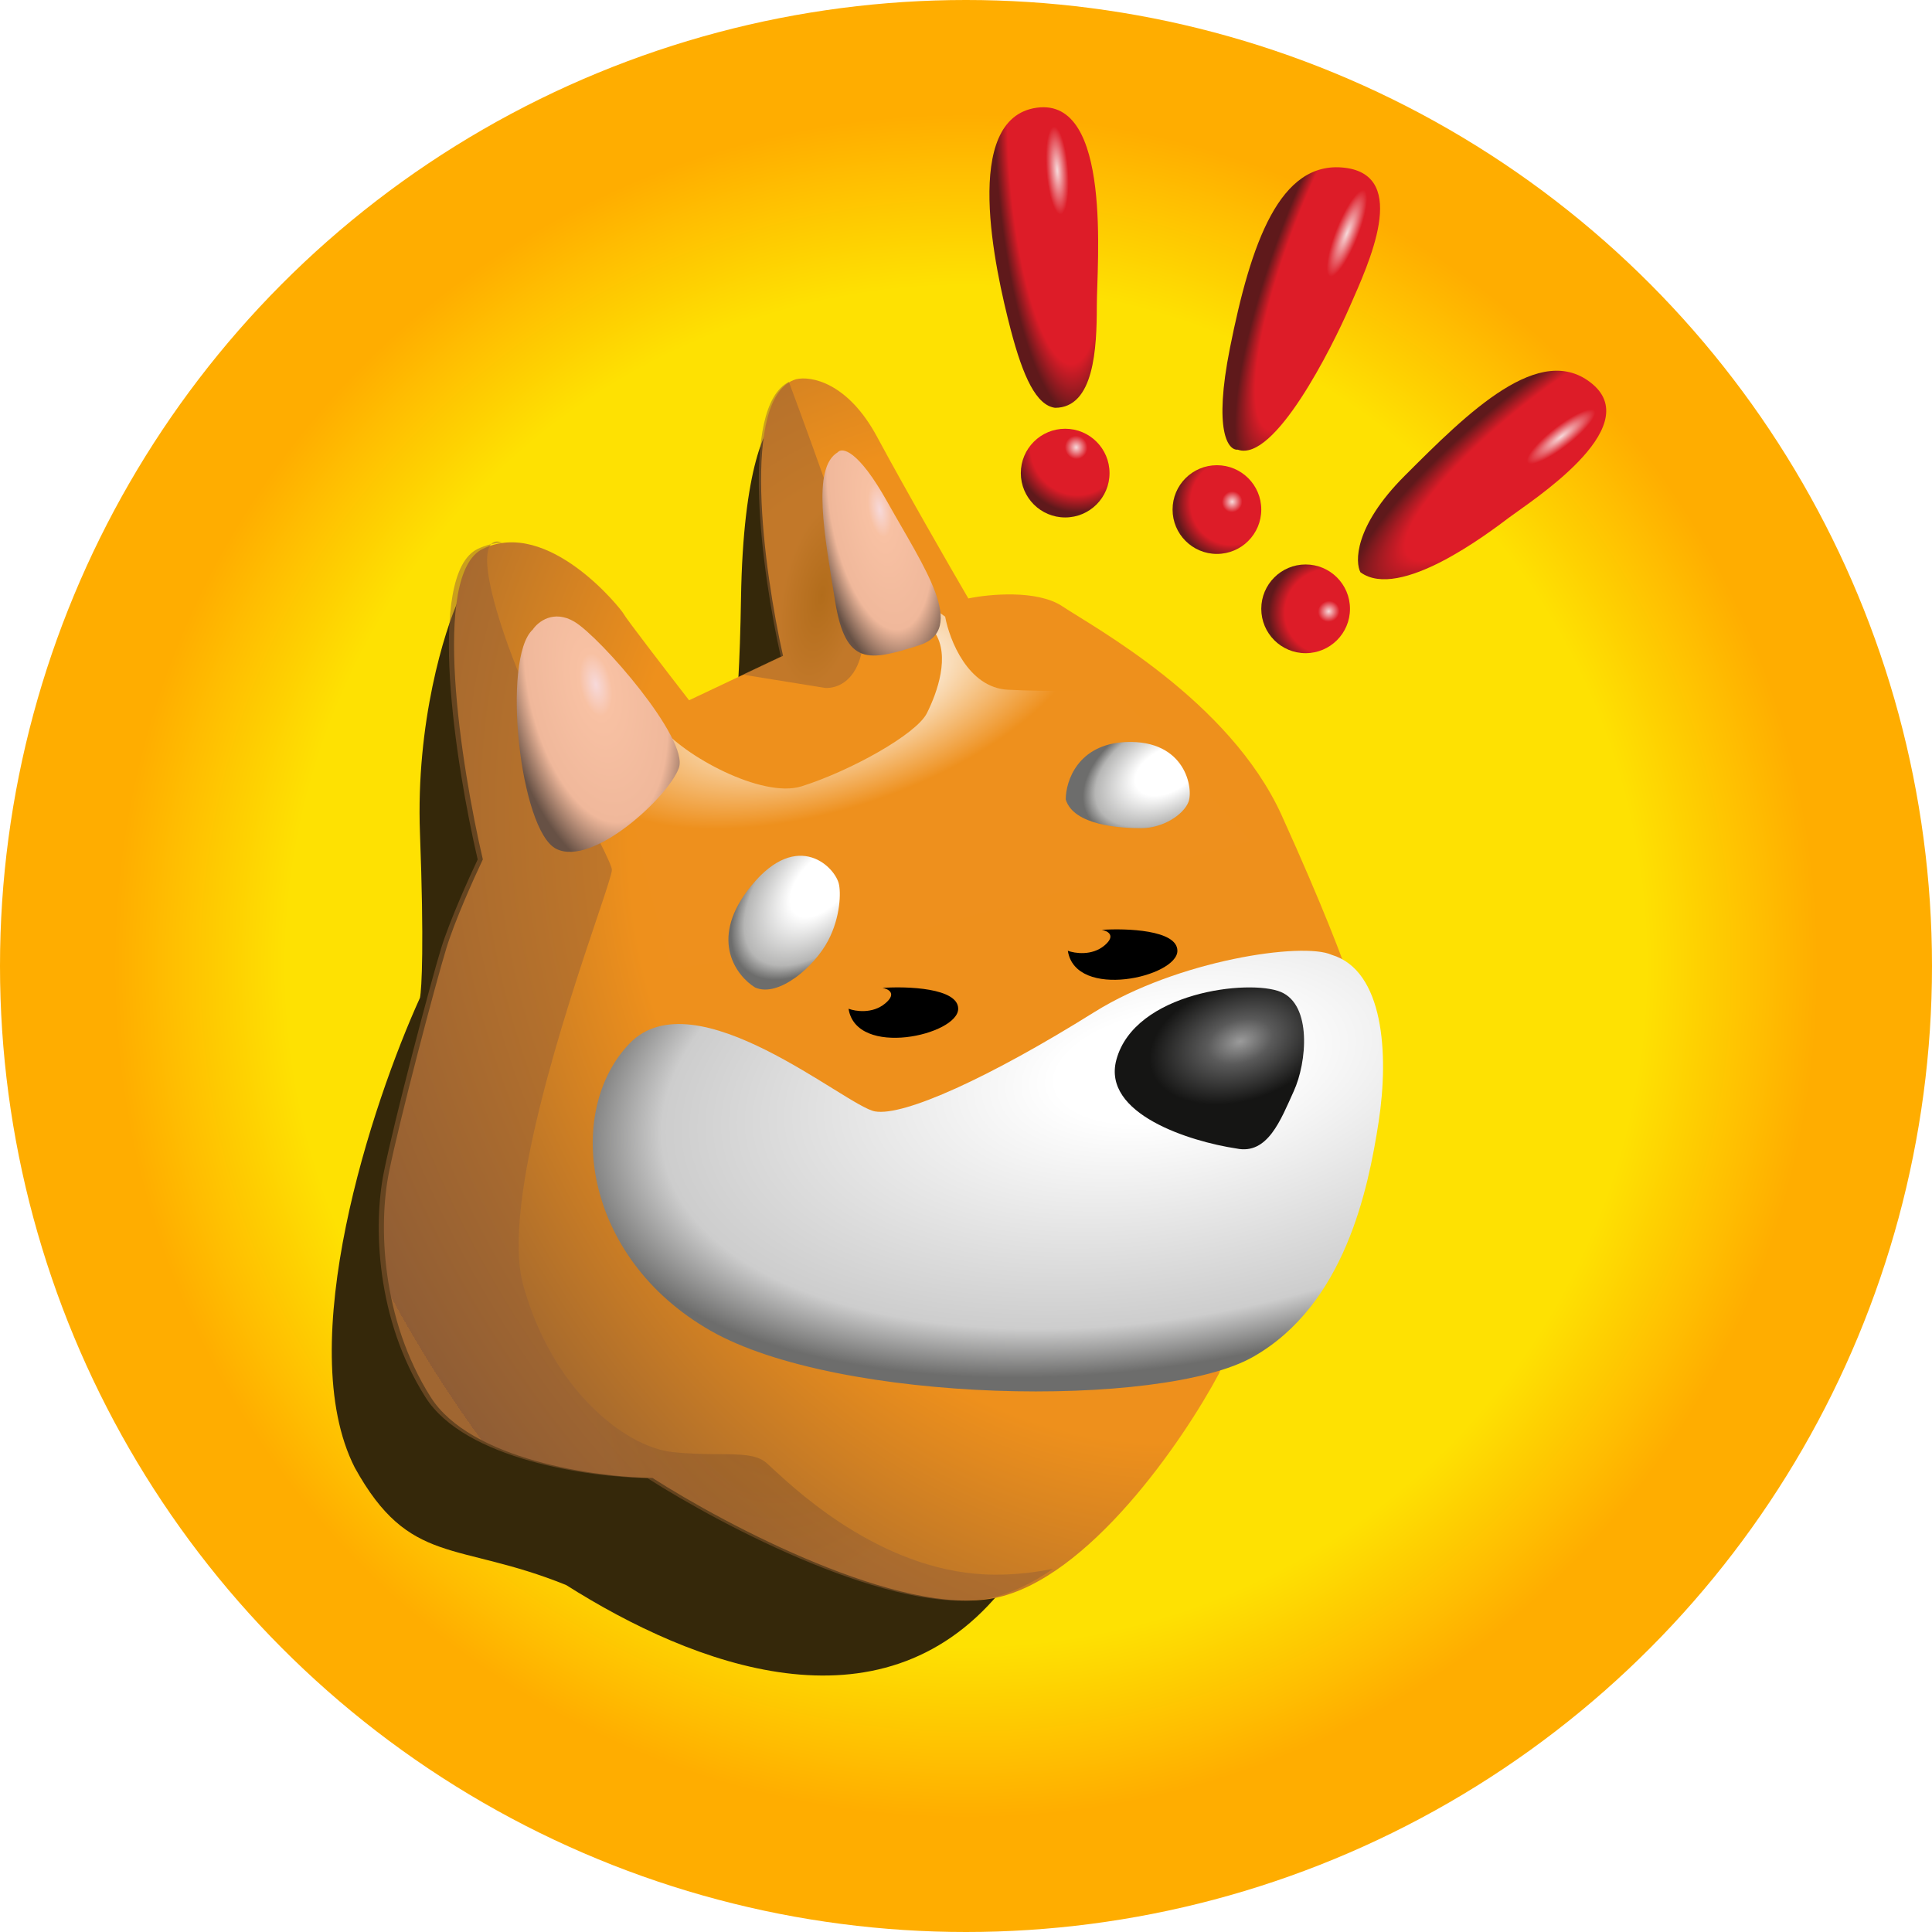 <svg width="24" height="24" viewBox="0 0 24 24" fill="none" xmlns="http://www.w3.org/2000/svg">
<circle cx="12" cy="12" r="12" fill="url(#paint0_radial_2313_2434)"/>
<g filter="url(#filter0_f_2313_2434)">
<path d="M9.205 7.434C9.231 5.8 9.519 5.262 9.659 5.197C9.94 5.489 10.509 6.105 10.535 6.235C10.56 6.364 10.956 8.796 11.151 9.996C12.069 12.665 13.608 18.361 12.415 19.787C10.924 21.57 8.622 20.695 7.033 19.69C5.671 19.139 5.088 19.463 4.407 18.231C3.629 16.701 4.623 13.703 5.217 12.395C5.239 12.287 5.269 11.727 5.217 10.352C5.165 8.978 5.52 7.834 5.704 7.434C6.33 8.396 7.591 10.326 7.617 10.352C7.643 10.378 8.557 9.801 9.011 9.509C9.065 9.499 9.179 9.068 9.205 7.434Z" fill="#35280A"/>
</g>
<path d="M10.894 5.424C10.531 4.75 10.073 4.667 9.889 4.711C9.189 4.918 9.489 7.088 9.727 8.147L8.56 8.699C8.3 8.364 7.775 7.681 7.749 7.629C7.717 7.564 6.809 6.429 5.998 6.818C5.35 7.129 5.728 9.52 5.998 10.676C5.89 10.903 5.648 11.441 5.545 11.779C5.415 12.2 4.961 13.919 4.831 14.567C4.701 15.216 4.734 16.383 5.35 17.355C5.843 18.134 7.393 18.35 8.106 18.36C9.035 18.955 11.186 20.085 12.353 19.852C13.52 19.618 14.698 17.896 15.142 17.064L16.373 14.016L16.763 12.168C16.698 11.963 16.438 11.267 15.92 10.125C15.271 8.699 13.585 7.791 13.196 7.531C12.885 7.324 12.288 7.38 12.029 7.434C11.802 7.045 11.257 6.098 10.894 5.424Z" fill="url(#paint1_radial_2313_2434)"/>
<g opacity="0.5" filter="url(#filter1_f_2313_2434)">
<path fill-rule="evenodd" clip-rule="evenodd" d="M9.248 8.384L10.253 8.546C10.556 8.557 11.025 8.189 10.48 6.633C10.185 5.79 9.959 5.169 9.8 4.744C9.179 5.057 9.468 7.13 9.699 8.157L9.244 8.372L9.248 8.384Z" fill="url(#paint2_radial_2313_2434)"/>
</g>
<g opacity="0.5" filter="url(#filter2_f_2313_2434)">
<path fill-rule="evenodd" clip-rule="evenodd" d="M13.084 19.487C12.863 19.533 12.623 19.561 12.367 19.561C11.027 19.561 9.948 18.566 9.602 18.247C9.563 18.211 9.534 18.183 9.514 18.167C9.394 18.067 9.199 18.066 8.931 18.064C8.764 18.063 8.57 18.062 8.347 18.037C7.763 17.972 6.855 17.259 6.499 15.962C6.222 14.955 7.04 12.519 7.42 11.391C7.529 11.067 7.601 10.851 7.601 10.807C7.601 10.652 6.644 9.056 6.234 7.792C5.823 6.527 6.234 6.74 6.234 6.74C6.133 6.747 6.033 6.772 5.934 6.819C5.286 7.13 5.664 9.521 5.934 10.677C5.826 10.904 5.584 11.443 5.48 11.78C5.35 12.201 4.896 13.92 4.767 14.568C4.637 15.216 4.669 16.384 5.285 17.356C5.778 18.134 7.328 18.351 8.041 18.361C8.971 18.956 11.121 20.086 12.289 19.853C12.556 19.799 12.824 19.668 13.084 19.487Z" fill="url(#paint3_radial_2313_2434)"/>
</g>
<path d="M13.592 12.574C14.629 11.926 16.185 11.699 16.542 11.861C17.191 12.056 17.255 13.093 17.126 13.936C16.996 14.779 16.704 16.206 15.569 16.854C14.435 17.503 10.414 17.438 8.826 16.53C7.237 15.622 7.01 13.806 7.82 12.963C8.631 12.12 10.511 13.742 10.868 13.806C11.225 13.871 12.295 13.385 13.592 12.574Z" fill="url(#paint4_radial_2313_2434)"/>
<path d="M13.868 13.165C13.686 13.839 14.786 14.181 15.359 14.267C15.748 14.349 15.91 13.91 16.072 13.554C16.235 13.197 16.299 12.484 15.91 12.322C15.521 12.16 14.095 12.322 13.868 13.165Z" fill="url(#paint5_radial_2313_2434)"/>
<path d="M13.719 11.746C13.563 11.876 13.351 11.843 13.265 11.811C13.362 12.427 14.626 12.135 14.626 11.811C14.626 11.551 13.989 11.53 13.686 11.551C13.751 11.562 13.874 11.616 13.719 11.746Z" fill="black"/>
<path d="M10.995 12.466C10.839 12.596 10.627 12.564 10.541 12.531C10.638 13.147 11.903 12.856 11.903 12.531C11.903 12.272 11.265 12.25 10.963 12.272C11.027 12.283 11.151 12.337 10.995 12.466Z" fill="black"/>
<g filter="url(#filter3_f_2313_2434)">
<path d="M9.958 9.768C9.465 9.923 8.477 9.379 8.207 9.022C8.099 9.357 7.883 10.066 7.883 10.222C7.883 10.377 8.185 11.497 8.337 12.037L11.06 11.648L15.534 10.448L13.848 8.568C13.611 8.579 13.012 8.594 12.519 8.568C12.026 8.542 11.795 7.952 11.741 7.66L11.514 7.498C11.482 7.52 11.456 7.621 11.611 7.855C11.806 8.146 11.644 8.6 11.514 8.86C11.384 9.119 10.574 9.573 9.958 9.768Z" fill="url(#paint6_radial_2313_2434)"/>
</g>
<circle cx="13.232" cy="5.877" r="0.551" fill="url(#paint7_radial_2313_2434)"/>
<circle cx="15.117" cy="6.33" r="0.551" fill="url(#paint8_radial_2313_2434)"/>
<circle cx="16.219" cy="7.563" r="0.551" fill="url(#paint9_radial_2313_2434)"/>
<path d="M12.555 4.094C12.711 4.69 12.875 5.034 13.106 5.066C13.593 5.066 13.625 4.321 13.625 3.802C13.625 3.283 13.82 1.208 12.879 1.338C11.939 1.468 12.361 3.348 12.555 4.094Z" fill="url(#paint10_radial_2313_2434)"/>
<path d="M17.451 5.909C16.814 6.546 16.835 6.99 16.9 7.109C17.386 7.465 18.489 6.623 18.748 6.428C19.007 6.233 20.434 5.326 19.786 4.774C19.137 4.223 18.229 5.131 17.451 5.909Z" fill="url(#paint11_radial_2313_2434)"/>
<path d="M15.279 4.322C15.072 5.359 15.257 5.597 15.376 5.586C15.83 5.748 16.544 4.322 16.77 3.803C16.997 3.284 17.516 2.182 16.706 2.084C15.895 1.987 15.538 3.025 15.279 4.322Z" fill="url(#paint12_radial_2313_2434)"/>
<path d="M7.137 7.724C6.877 7.569 6.683 7.724 6.618 7.821C6.229 8.178 6.456 10.318 6.91 10.545C7.364 10.772 8.304 9.897 8.433 9.54C8.563 9.183 7.461 7.919 7.137 7.724Z" fill="url(#paint13_radial_2313_2434)"/>
<path d="M11.023 6.235C10.659 5.586 10.461 5.554 10.406 5.619C10.082 5.813 10.244 6.656 10.374 7.467C10.504 8.278 10.796 8.213 11.412 8.018C12.028 7.824 11.476 7.045 11.023 6.235Z" fill="url(#paint14_radial_2313_2434)"/>
<path d="M13.985 9.218C13.388 9.244 13.239 9.704 13.239 9.931C13.336 10.255 13.92 10.288 14.18 10.288C14.439 10.288 14.698 10.126 14.763 9.964C14.828 9.802 14.731 9.186 13.985 9.218Z" fill="url(#paint15_radial_2313_2434)"/>
<path d="M9.283 11.067C8.816 11.69 9.153 12.127 9.38 12.267C9.672 12.397 10.12 12.005 10.288 11.683C10.441 11.392 10.449 11.078 10.418 10.97C10.353 10.743 9.867 10.289 9.283 11.067Z" fill="url(#paint16_radial_2313_2434)"/>
<defs>
<filter id="filter0_f_2313_2434" x="3.991" y="5.068" width="8.989" height="15.877" filterUnits="userSpaceOnUse" color-interpolation-filters="sRGB">
<feFlood flood-opacity="0" result="BackgroundImageFix"/>
<feBlend mode="normal" in="SourceGraphic" in2="BackgroundImageFix" result="shape"/>
<feGaussianBlur stdDeviation="0.065" result="effect1_foregroundBlur_2313_2434"/>
</filter>
<filter id="filter1_f_2313_2434" x="9.114" y="4.614" width="1.746" height="4.062" filterUnits="userSpaceOnUse" color-interpolation-filters="sRGB">
<feFlood flood-opacity="0" result="BackgroundImageFix"/>
<feBlend mode="normal" in="SourceGraphic" in2="BackgroundImageFix" result="shape"/>
<feGaussianBlur stdDeviation="0.065" result="effect1_foregroundBlur_2313_2434"/>
</filter>
<filter id="filter2_f_2313_2434" x="4.575" y="6.597" width="8.638" height="13.418" filterUnits="userSpaceOnUse" color-interpolation-filters="sRGB">
<feFlood flood-opacity="0" result="BackgroundImageFix"/>
<feBlend mode="normal" in="SourceGraphic" in2="BackgroundImageFix" result="shape"/>
<feGaussianBlur stdDeviation="0.065" result="effect1_foregroundBlur_2313_2434"/>
</filter>
<filter id="filter3_f_2313_2434" x="7.818" y="7.433" width="7.781" height="4.669" filterUnits="userSpaceOnUse" color-interpolation-filters="sRGB">
<feFlood flood-opacity="0" result="BackgroundImageFix"/>
<feBlend mode="normal" in="SourceGraphic" in2="BackgroundImageFix" result="shape"/>
<feGaussianBlur stdDeviation="0.032" result="effect1_foregroundBlur_2313_2434"/>
</filter>
<radialGradient id="paint0_radial_2313_2434" cx="0" cy="0" r="1" gradientUnits="userSpaceOnUse" gradientTransform="translate(12 12) rotate(90) scale(12)">
<stop offset="0.698" stop-color="#FEE102"/>
<stop offset="0.875" stop-color="#FFAD00"/>
</radialGradient>
<radialGradient id="paint1_radial_2313_2434" cx="0" cy="0" r="1" gradientUnits="userSpaceOnUse" gradientTransform="translate(13.264 11.746) rotate(148.935) scale(9.425 12.153)">
<stop offset="0.534" stop-color="#EE901C"/>
<stop offset="1" stop-color="#8A5B34"/>
<stop offset="1" stop-color="#AA6C2C"/>
</radialGradient>
<radialGradient id="paint2_radial_2313_2434" cx="0" cy="0" r="1" gradientUnits="userSpaceOnUse" gradientTransform="translate(10.21 7.394) rotate(100.962) scale(1.173 0.487)">
<stop stop-color="#75481A"/>
<stop offset="1" stop-color="#956036"/>
</radialGradient>
<radialGradient id="paint3_radial_2313_2434" cx="0" cy="0" r="1" gradientUnits="userSpaceOnUse" gradientTransform="translate(10.152 15.897) rotate(107.508) scale(4.181 2.665)">
<stop stop-color="#75481A"/>
<stop offset="1" stop-color="#956036"/>
</radialGradient>
<radialGradient id="paint4_radial_2313_2434" cx="0" cy="0" r="1" gradientUnits="userSpaceOnUse" gradientTransform="translate(14.496 13.255) rotate(170.177) scale(9.312 4.547)">
<stop stop-color="white"/>
<stop offset="0.147" stop-color="white"/>
<stop offset="0.684" stop-color="#CDCDCD"/>
<stop offset="0.811" stop-color="#6D6D6C"/>
<stop offset="0.967" stop-color="#6D6D6C"/>
</radialGradient>
<radialGradient id="paint5_radial_2313_2434" cx="0" cy="0" r="1" gradientUnits="userSpaceOnUse" gradientTransform="translate(15.404 12.938) rotate(162.072) scale(1.159 0.734)">
<stop stop-color="#9B9B9B"/>
<stop offset="0.359" stop-color="#5A5A5A"/>
<stop offset="1" stop-color="#151514"/>
</radialGradient>
<radialGradient id="paint6_radial_2313_2434" cx="0" cy="0" r="1" gradientUnits="userSpaceOnUse" gradientTransform="translate(10.347 8.536) rotate(71.565) scale(4.306 9.448)">
<stop offset="0.078" stop-color="white"/>
<stop offset="0.349" stop-color="#EE901D"/>
</radialGradient>
<radialGradient id="paint7_radial_2313_2434" cx="0" cy="0" r="1" gradientUnits="userSpaceOnUse" gradientTransform="translate(13.369 5.558) rotate(73.844) scale(0.907 0.868)">
<stop stop-color="#F7D9DA"/>
<stop offset="0.161" stop-color="#DD1C28"/>
<stop offset="0.654" stop-color="#DD1C28"/>
<stop offset="0.895" stop-color="#5F191B"/>
</radialGradient>
<radialGradient id="paint8_radial_2313_2434" cx="0" cy="0" r="1" gradientUnits="userSpaceOnUse" gradientTransform="translate(15.306 6.233) rotate(108.435) scale(0.82 0.785)">
<stop stop-color="#F7D9DA"/>
<stop offset="0.161" stop-color="#DD1C28"/>
<stop offset="0.654" stop-color="#DD1C28"/>
<stop offset="0.895" stop-color="#5F191B"/>
</radialGradient>
<radialGradient id="paint9_radial_2313_2434" cx="0" cy="0" r="1" gradientUnits="userSpaceOnUse" gradientTransform="translate(16.506 7.595) rotate(152.447) scale(0.841 0.805)">
<stop stop-color="#F7D9DA"/>
<stop offset="0.161" stop-color="#DD1C28"/>
<stop offset="0.654" stop-color="#DD1C28"/>
<stop offset="0.895" stop-color="#5F191B"/>
</radialGradient>
<radialGradient id="paint10_radial_2313_2434" cx="0" cy="0" r="1" gradientUnits="userSpaceOnUse" gradientTransform="translate(13.134 2.116) rotate(85.643) scale(3.414 0.84)">
<stop stop-color="#F7D9DA"/>
<stop offset="0.161" stop-color="#DD1C28"/>
<stop offset="0.707" stop-color="#DD1C28"/>
<stop offset="0.895" stop-color="#5F191B"/>
</radialGradient>
<radialGradient id="paint11_radial_2313_2434" cx="0" cy="0" r="1" gradientUnits="userSpaceOnUse" gradientTransform="translate(19.392 5.423) rotate(142.224) scale(3.282 0.809)">
<stop stop-color="#F7D9DA"/>
<stop offset="0.161" stop-color="#DD1C28"/>
<stop offset="0.733" stop-color="#DD1C28"/>
<stop offset="0.994" stop-color="#5F191B"/>
</radialGradient>
<radialGradient id="paint12_radial_2313_2434" cx="0" cy="0" r="1" gradientUnits="userSpaceOnUse" gradientTransform="translate(16.733 2.895) rotate(111.705) scale(3.594 0.872)">
<stop stop-color="#F7D9DA"/>
<stop offset="0.161" stop-color="#DD1C28"/>
<stop offset="0.733" stop-color="#DD1C28"/>
<stop offset="0.895" stop-color="#5F191B"/>
</radialGradient>
<radialGradient id="paint13_radial_2313_2434" cx="0" cy="0" r="1" gradientUnits="userSpaceOnUse" gradientTransform="translate(7.402 8.504) rotate(78.512) scale(2.468 1.192)">
<stop stop-color="#F7D9DA"/>
<stop offset="0.161" stop-color="#F8C1A3"/>
<stop offset="0.705" stop-color="#F0B89B"/>
<stop offset="1" stop-color="#675145"/>
</radialGradient>
<radialGradient id="paint14_radial_2313_2434" cx="0" cy="0" r="1" gradientUnits="userSpaceOnUse" gradientTransform="translate(10.93 6.332) rotate(80.395) scale(2.137 0.87)">
<stop stop-color="#F7D9DA"/>
<stop offset="0.161" stop-color="#F8C1A3"/>
<stop offset="0.705" stop-color="#F0B89B"/>
<stop offset="1" stop-color="#675145"/>
</radialGradient>
<radialGradient id="paint15_radial_2313_2434" cx="0" cy="0" r="1" gradientUnits="userSpaceOnUse" gradientTransform="translate(14.496 9.575) rotate(151.032) scale(1.396 0.861)">
<stop stop-color="white"/>
<stop offset="0.304" stop-color="white"/>
<stop offset="0.689" stop-color="#B6B6B5"/>
<stop offset="0.81" stop-color="#6D6D6C"/>
</radialGradient>
<radialGradient id="paint16_radial_2313_2434" cx="0" cy="0" r="1" gradientUnits="userSpaceOnUse" gradientTransform="translate(10.216 10.97) rotate(131.906) scale(1.699 0.957)">
<stop stop-color="white"/>
<stop offset="0.297" stop-color="white"/>
<stop offset="0.723" stop-color="#B6B6B5"/>
<stop offset="0.848" stop-color="#6D6D6C"/>
<stop offset="0.967" stop-color="#6D6D6C"/>
</radialGradient>
</defs>
</svg>
